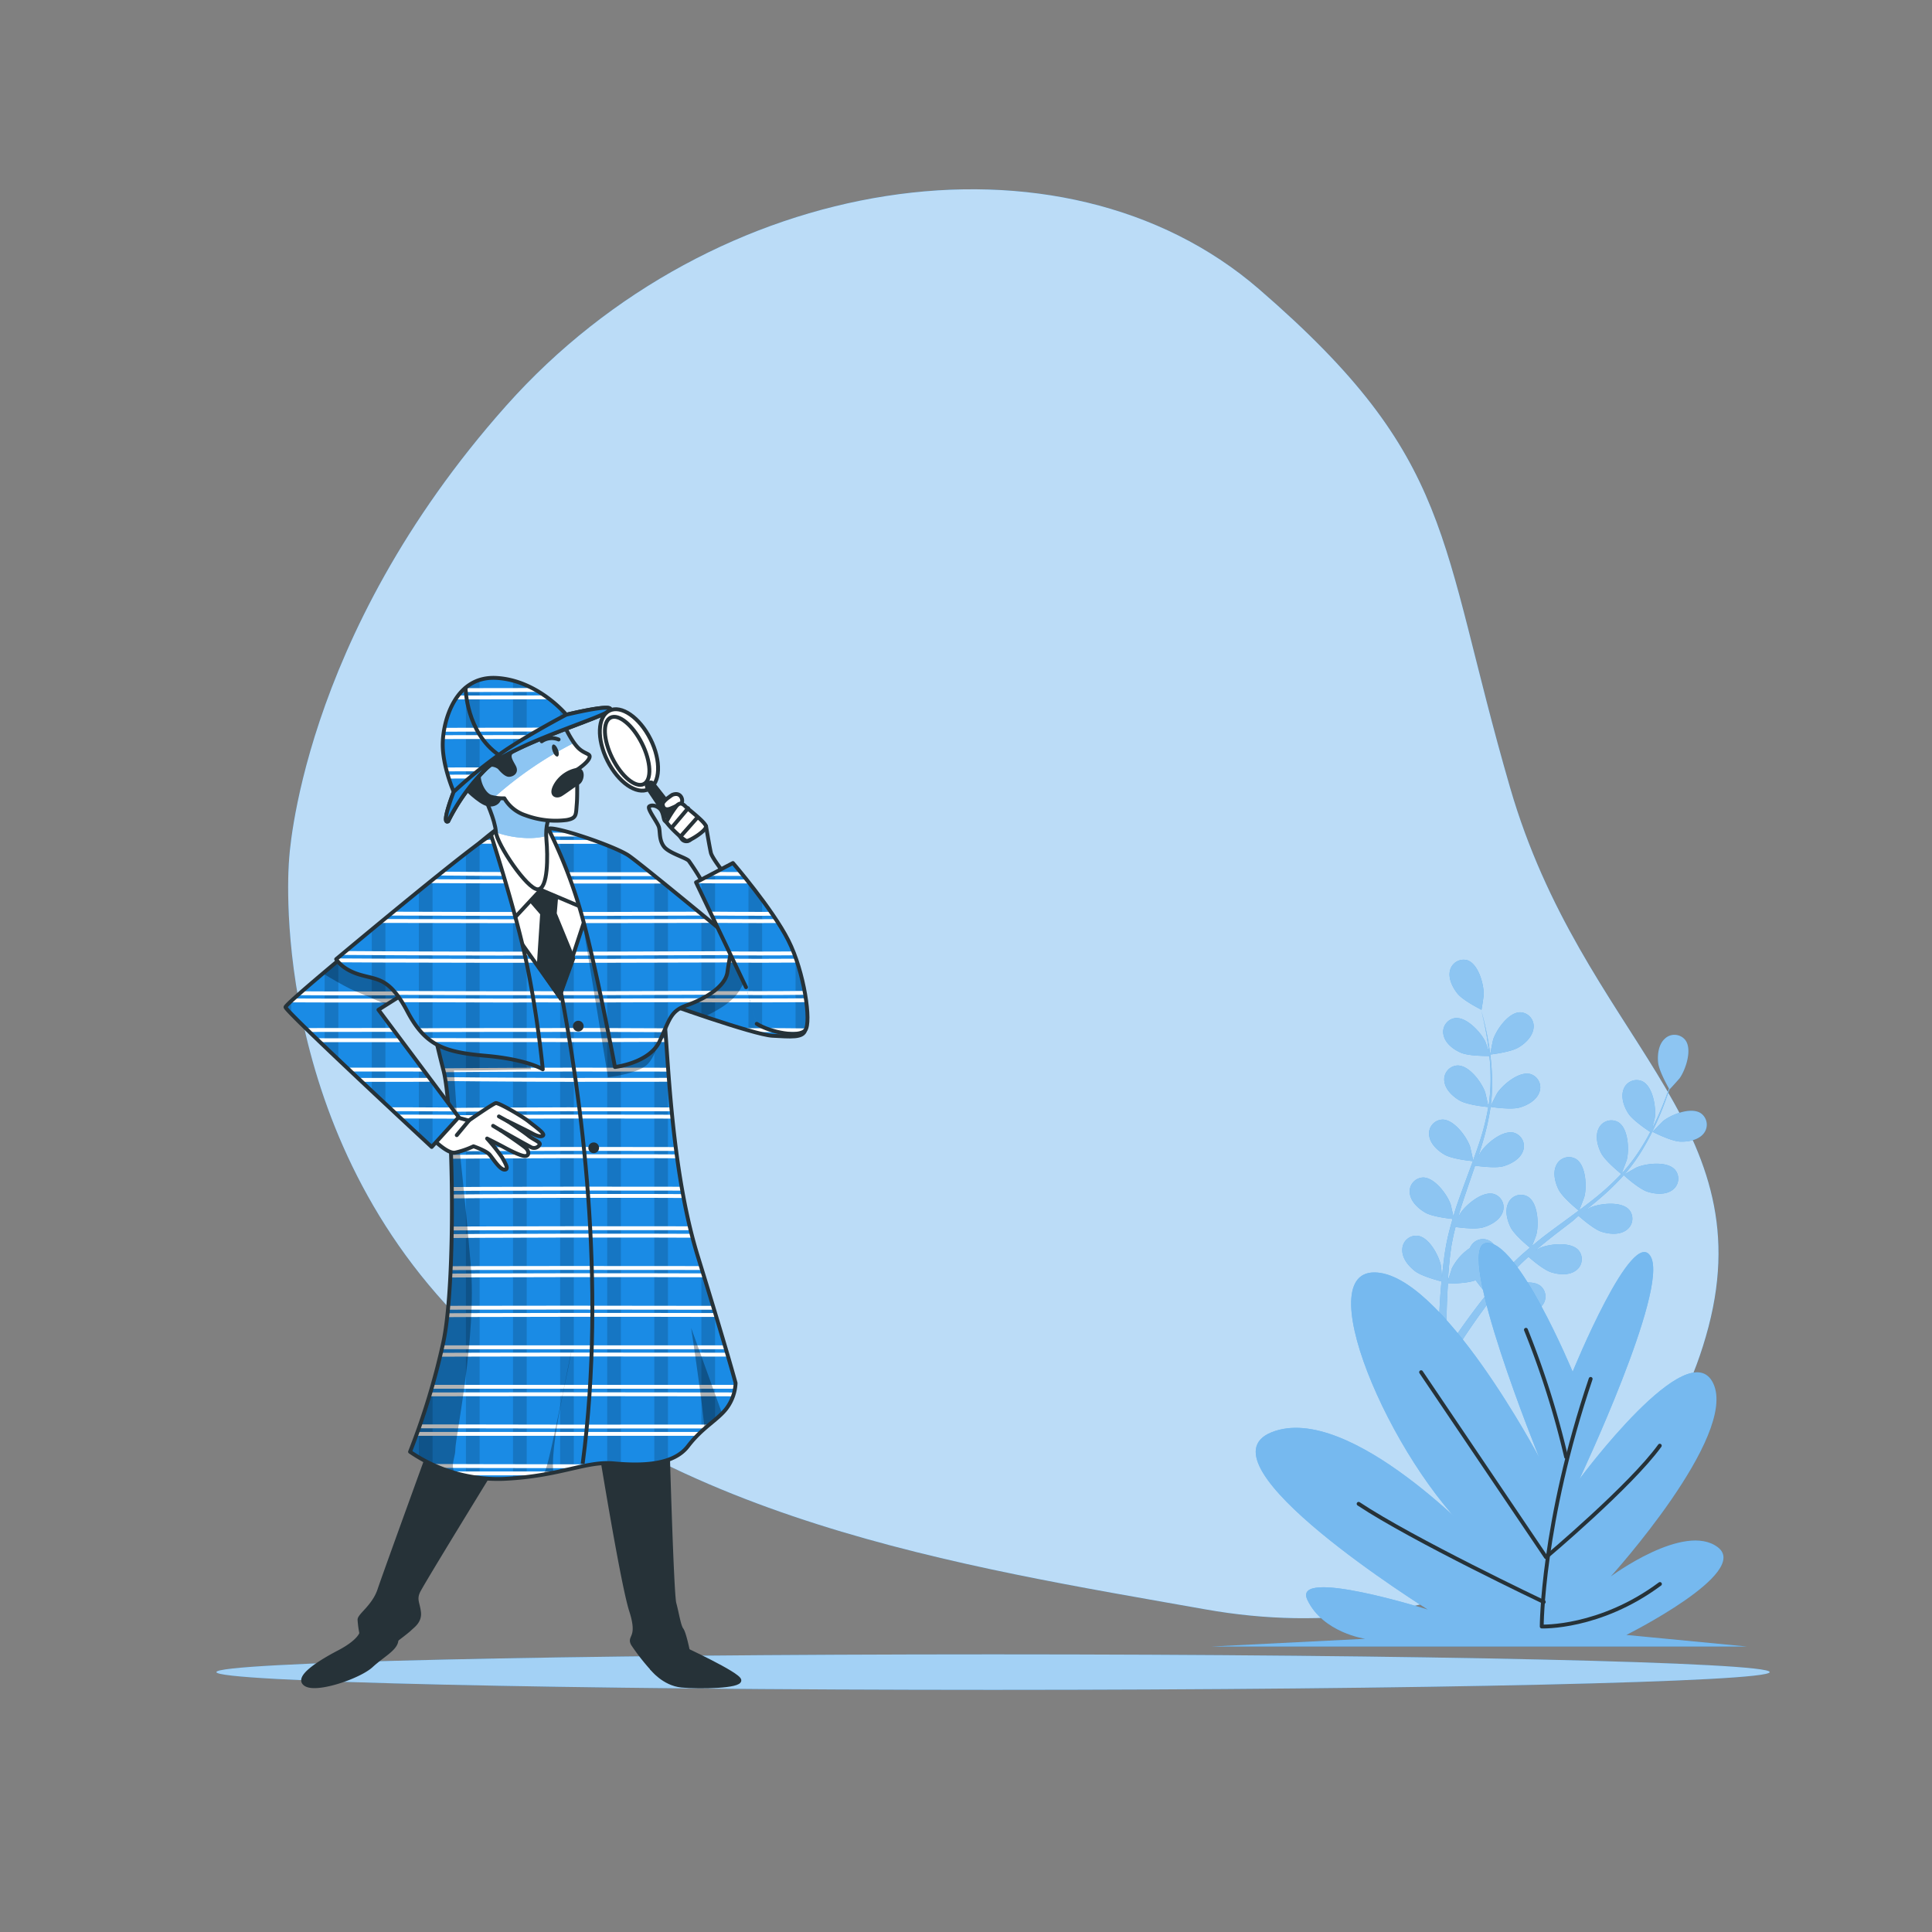 <svg xmlns="http://www.w3.org/2000/svg" xmlns:xlink="http://www.w3.org/1999/xlink" viewBox="0 0 500 500"><rect x="0" y="0" width="500" height="500" fill="#808080" stroke="none"/><defs><clipPath id="freepik--clip-path--inject-3"><rect x="148.72" y="110.24" width="272" height="207.38" style="fill:#fff;stroke:#263238;stroke-linecap:round;stroke-linejoin:round"></rect></clipPath><clipPath id="freepik--clip-path-2--inject-3"><path d="M130.4,213.23a86.66,86.66,0,0,0-9.11,7.47c-5.6,5.14-14.94,12.61-15.41,14.25s6.31,32.22,8.88,42,3.27,54.87,0,70.28a186,186,0,0,1-8.64,28.49,40.18,40.18,0,0,0,24.51,7c14.48-.71,21-4.67,28.26-4s15.41.46,19.15-4.44,7.7-6.77,10-9.81a11.83,11.83,0,0,0,2.33-6.54s-2.1-7.94-9.81-32.92-7.7-58.38-9.1-65.38-4.67-28.25-7.94-34.09S147,215.33,140.44,214.17,132.74,212.06,130.4,213.23Z" style="fill:#1A8BE5;stroke:#263238;stroke-linecap:round;stroke-linejoin:round"></path></clipPath><clipPath id="freepik--clip-path-3--inject-3"><path d="M125.61,206.85s2.49,5.23,2.73,8.44,8.09,14.86,10.82,14.86,2.62-8.8,2.26-12.72.71-6.07,1.07-6.54-5-1.9-8.32-4.4-6.07-2.86-7.38-2.38S125.61,206.85,125.61,206.85Z" style="fill:#fff;stroke:#263238;stroke-linecap:round;stroke-linejoin:round"></path></clipPath><clipPath id="freepik--clip-path-4--inject-3"><path d="M146.06,187.82s1.9,4.16,3.68,5.83,3.33,1.3,2.74,2.61-3.21,3-3.21,3,.24,5.94,0,8.79,0,3.69-2.62,4.17A22.5,22.5,0,0,1,136,211a9.81,9.81,0,0,1-5.47-4.4,11.81,11.81,0,0,1-3.33-.36c-2.26-.47-4.16-5.23-2.85-7a3.48,3.48,0,0,1,4.87-.6c.84,1,1.79,1.9,2.5,1.9s2.14-.59,1.31-2.14-1.79-2.85-.48-3.92S143.92,187.7,146.06,187.82Z" style="fill:#fff;stroke:#263238;stroke-linecap:round;stroke-linejoin:round"></path></clipPath><clipPath id="freepik--clip-path-5--inject-3"><path d="M116,212.55a51,51,0,0,1,9.52-13.31c6.54-6.66,31-13.56,32.34-15.46s-11.3,1.19-11.3,1.19-7.37-8.92-18.07-9.52-13.79,11.06-13.91,16.89,2.85,12.6,2.85,12.6S114.07,213.5,116,212.55Z" style="fill:#1A8BE5;stroke:#263238;stroke-linecap:round;stroke-linejoin:round"></path></clipPath><clipPath id="freepik--clip-path-6--inject-3"><path d="M89.07,247.32S74.13,259.7,73.89,260.63s37.83,36.2,37.83,36.2l7-7.71L97.94,261.33l15.88-10s1.4-7.7-.93-12.14a10.28,10.28,0,0,0-7-5.14Z" style="fill:#1A8BE5;stroke:#263238;stroke-linecap:round;stroke-linejoin:round"></path></clipPath><clipPath id="freepik--clip-path-7--inject-3"><path d="M193.45,246.82s-14.57-8.3-20.61-14.2-8.54-8.67-9.17-6.41,5.28,32,6.41,32.54,25,9.05,29.78,9.3,8,.63,8.55-1.5-3-8.67-7.42-13.83S193.45,246.82,193.45,246.82Z" style="fill:#1A8BE5;stroke:#263238;stroke-linecap:round;stroke-linejoin:round"></path></clipPath><clipPath id="freepik--clip-path-8--inject-3"><path d="M127.13,216.27s6.54,20.08,9.34,33.86,4,26.61,4,26.61-4-2.56-14.71-3.5-15.64-2.57-20.31-11.44-7.71-8.17-12.38-9.57-6.07-4-6.07-4S125.5,216,127.13,216.27Zm14.8-1.75a126.47,126.47,0,0,1,8.42,21.62c3.64,12.56,8.8,40,8.8,40s8.92-1,11.56-6.66,2.76-7.8,7-9.3,10.06-4.65,10.56-8.67a63.2,63.2,0,0,1,1.63-8.05s-23.49-19.47-27.14-22S142.94,213.52,141.93,214.52Z" style="fill:#1A8BE5;stroke:#263238;stroke-linecap:round;stroke-linejoin:round"></path></clipPath><clipPath id="freepik--clip-path-9--inject-3"><path d="M193.07,255.49l-12.94-27.14,9.55-5s10.18,11.81,14.33,20,6,21.24,4.4,23.25-8.93.62-12.57-1.64" style="fill:#1A8BE5;stroke:#263238;stroke-linecap:round;stroke-linejoin:round"></path></clipPath></defs><g id="freepik--background-simple--inject-3"><path d="M74.8,222.75s-6.11,68.11,45,119.48S249,405.33,312,416.51,428.15,397,442.16,343.38,409.57,268.56,390.8,203.8s-13.94-84.87-65-129S184.69,44.66,131,105,74.8,222.75,74.8,222.75Z" style="fill:#1A8BE5"></path><path d="M74.8,222.75s-6.11,68.11,45,119.48S249,405.33,312,416.51,428.15,397,442.16,343.38,409.57,268.56,390.8,203.8s-13.94-84.87-65-129S184.69,44.66,131,105,74.8,222.75,74.8,222.75Z" style="fill:#fff;opacity:0.7"></path></g><g id="freepik--Floor--inject-3"><path d="M458,432.74c0,2.53-90,4.59-201,4.59s-201-2.06-201-4.59,90-4.59,201-4.59S458,430.2,458,432.74Z" style="fill:#1A8BE5"></path><path d="M458,432.74c0,2.53-90,4.59-201,4.59s-201-2.06-201-4.59,90-4.59,201-4.59S458,430.2,458,432.74Z" style="fill:#fff;opacity:0.6"></path></g><g id="freepik--Plants--inject-3"><path d="M385.68,272.91c-.06,0,.67-3.62.74-3.85.84-2.58,4-7.09,7-7.08a3.6,3.6,0,0,1,3.46,4.09c-.22,2.14-2.14,4-3.88,5C391,272.32,385.68,272.91,385.68,272.91Z" style="fill:#1A8BE5"></path><path d="M379.78,248.52c2.87,1,4.29,6.33,4.2,9,0,.23-.55,3.89-.6,3.87l-.06,0c.24.83.47,1.73.71,2.72.43,1.82.9,3.89,1.26,6.17a62.35,62.35,0,0,1,.81,7.43,46.42,46.42,0,0,1-.28,8.35.44.44,0,0,1,0,.1c.38-.81,1.5-3,1.61-3.2,1.49-2.28,5.71-5.79,8.64-5a3.6,3.6,0,0,1,2.26,4.86c-.77,2-3.11,3.26-5.06,3.81-2.2.63-7.11-.11-7.5-.17a64.78,64.78,0,0,1-1.81,8.31c-.45,1.59-.95,3.18-1.48,4.77.35-.69.66-1.3.72-1.38,1.49-2.27,5.71-5.79,8.64-5a3.6,3.6,0,0,1,2.26,4.86c-.78,2-3.11,3.26-5.06,3.81s-6.18,0-7.29-.14l-.62,1.82c-1,2.91-2,5.81-2.93,8.68-.32,1-.6,2-.88,3,.3-.61.57-1.13.62-1.2,1.49-2.27,5.71-5.79,8.64-5a3.6,3.6,0,0,1,2.26,4.86c-.78,2-3.11,3.26-5.06,3.81s-5.77.07-7.09-.11c-.26,1-.52,2.08-.72,3.1-.13.7-.29,1.37-.38,2.08s-.2,1.39-.29,2.08c-.14,1.33-.29,2.7-.39,4-.08.91-.14,1.77-.2,2.64.31-1,1-3,1-3.13a14,14,0,0,1,4.66-5.31,4.7,4.7,0,0,1,.39-.69,3.6,3.6,0,0,1,5.3-.83c2.3,2,1.73,7.45.67,9.95-.06.15-.92,1.68-1.48,2.63.41-.51.81-1,1.24-1.53.85-1,1.72-2,2.66-3.13l1.42-1.55c.47-.53,1-1,1.54-1.54,1.22-1.18,2.51-2.31,3.84-3.43-.91-.74-4.09-3.42-5-5.25s-1.56-4.38-.61-6.3a3.59,3.59,0,0,1,5.11-1.62c2.58,1.61,2.84,7.1,2.17,9.73,0,.17-.73,2-1.13,3,.8-.67,1.6-1.33,2.43-2,2.41-1.86,4.9-3.66,7.38-5.48.76-.55,1.51-1.12,2.27-1.68-.33-.26-4.18-3.37-5.2-5.41-.91-1.81-1.56-4.38-.61-6.31a3.61,3.61,0,0,1,5.11-1.62c2.58,1.62,2.84,7.11,2.17,9.74-.05.2-1.05,2.84-1.34,3.5,1.66-1.23,3.3-2.48,4.87-3.77a64.89,64.89,0,0,0,6-5.61c-.16-.12-4.18-3.35-5.23-5.44-.91-1.82-1.57-4.38-.61-6.31a3.61,3.61,0,0,1,5.11-1.62c2.58,1.62,2.83,7.1,2.17,9.74-.05.17-.81,2.19-1.19,3.14l.15.09a47.15,47.15,0,0,0,4.94-6.64c.81-1.29,1.52-2.56,2.18-3.82-.82-.52-4.5-3-5.65-4.74s-2-4.18-1.3-6.2a3.6,3.6,0,0,1,4.9-2.17c2.74,1.33,3.6,6.75,3.23,9.44,0,.15-.4,1.61-.68,2.68.29-.57.59-1.16.86-1.71,1-2.07,1.79-4,2.48-5.78.38-1,.7-1.9,1-2.75-.53-.93-2.61-4.7-2.81-6.77s.12-4.65,1.7-6.1a3.59,3.59,0,0,1,5.35.33c1.83,2.44.09,7.64-1.48,9.86-.14.19-2.61,2.95-2.64,2.9l0-.06c-.27.83-.57,1.71-.91,2.66-.65,1.76-1.4,3.75-2.36,5.85a63.88,63.88,0,0,1-3.42,6.64,46.49,46.49,0,0,1-4.84,6.8l-.07.08c.76-.47,2.93-1.71,3.11-1.78,2.49-1.08,7.95-1.68,9.95.61a3.6,3.6,0,0,1-.79,5.3c-1.76,1.25-4.39,1-6.33.39-2.18-.69-5.87-4-6.16-4.29a63.61,63.61,0,0,1-6.1,5.94c-1.25,1.08-2.55,2.13-3.86,3.17.67-.39,1.27-.73,1.36-.76,2.5-1.08,8-1.68,10,.61a3.6,3.6,0,0,1-.8,5.3c-1.76,1.25-4.39,1-6.33.39s-5.16-3.4-6-4.14L407,316c-2.44,1.87-4.89,3.72-7.23,5.62-.83.67-1.62,1.35-2.41,2l1.18-.66c2.5-1.07,8-1.68,10,.62a3.6,3.6,0,0,1-.8,5.3c-1.75,1.24-4.39,1-6.32.38s-4.86-3.12-5.85-4c-.79.72-1.59,1.45-2.32,2.19-.49.51-1,1-1.46,1.52l-1.39,1.58c-.85,1-1.73,2.09-2.53,3.12-.57.71-1.09,1.4-1.62,2.09.81-.67,2.44-1.95,2.58-2,2.31-1.44,7.61-2.86,9.94-.9a3.61,3.61,0,0,1,0,5.37c-1.54,1.49-4.18,1.65-6.19,1.33-2.21-.34-6.21-2.95-6.71-3.27-.87,1.14-1.71,2.27-2.48,3.34-2.69,3.72-4.79,6.92-6.23,9.18l-.14.23-1.86-.9c.09-.15.19-.29.29-.45,1.5-2.25,3.69-5.43,6.49-9.13.88-1.17,1.85-2.4,2.85-3.66a36.83,36.83,0,0,1-2.89-3.58c-2.14.84-6.59.88-7.17.88-.09,1.44-.17,2.84-.22,4.16-.2,4.59-.18,8.41-.14,11.09,0,.11,0,.21,0,.31l-2.05-1c0-2.66.1-6.25.37-10.5.09-1.47.22-3,.36-4.63-.56-.14-5.2-1.33-6.94-2.73s-3.26-3.32-3.2-5.47a3.6,3.6,0,0,1,4-3.61c3,.39,5.55,5.26,6.05,7.93,0,.16.16,1.91.22,3,.06-.65.11-1.29.18-2,.14-1.33.31-2.66.49-4.08.11-.69.23-1.38.34-2.08s.29-1.42.43-2.13c.37-1.66.82-3.31,1.31-5-1.16-.12-5.29-.61-7.06-1.63s-3.72-2.79-4-4.92a3.6,3.6,0,0,1,3.37-4.17c3-.07,6.28,4.36,7.18,6.92.06.16.49,2.08.71,3.13.3-1,.6-2,.94-3,1-2.88,2.07-5.77,3.13-8.65.33-.88.65-1.77,1-2.65-.42,0-5.34-.51-7.32-1.65-1.76-1-3.72-2.79-4-4.92a3.6,3.6,0,0,1,3.37-4.17c3-.08,6.28,4.36,7.18,6.92.07.2.69,2.95.81,3.66.71-1.94,1.39-3.89,2-5.83a61.5,61.5,0,0,0,1.93-8c-.19,0-5.33-.49-7.36-1.66-1.76-1-3.72-2.79-4-4.92a3.6,3.6,0,0,1,3.37-4.17c3.05-.07,6.29,4.36,7.18,6.92.06.17.54,2.27.74,3.27h.18a46.91,46.91,0,0,0,.46-8.26c0-1.52-.15-3-.29-4.39-1,0-5.38,0-7.33-.83s-4-2.37-4.5-4.46a3.6,3.6,0,0,1,2.89-4.51c3-.41,6.72,3.64,7.9,6.09.06.13.56,1.56.91,2.61-.08-.64-.14-1.3-.23-1.9-.31-2.29-.73-4.36-1.12-6.19-.23-1-.46-2-.68-2.84-1-.49-4.77-2.49-6.08-4.1s-2.46-4-1.95-6A3.61,3.61,0,0,1,379.78,248.52Z" style="fill:#1A8BE5"></path><path d="M434.82,295.45c-2.38-.1-7.14-2.54-7.14-2.54s2.56-2.65,2.74-2.79c2.13-1.7,7.23-3.72,9.77-2a3.62,3.62,0,0,1,.63,5.33C439.45,295.07,436.85,295.53,434.82,295.45Z" style="fill:#1A8BE5"></path><g style="opacity:0.5"><path d="M385.68,272.91c-.06,0,.67-3.62.74-3.85.84-2.58,4-7.09,7-7.08a3.6,3.6,0,0,1,3.46,4.09c-.22,2.14-2.14,4-3.88,5C391,272.32,385.68,272.91,385.68,272.91Z" style="fill:#fff"></path><path d="M379.78,248.52c2.87,1,4.29,6.33,4.2,9,0,.23-.55,3.89-.6,3.87l-.06,0c.24.83.47,1.73.71,2.72.43,1.82.9,3.89,1.26,6.17a62.35,62.35,0,0,1,.81,7.43,46.42,46.42,0,0,1-.28,8.35.44.44,0,0,1,0,.1c.38-.81,1.5-3,1.61-3.2,1.49-2.28,5.71-5.79,8.64-5a3.6,3.6,0,0,1,2.26,4.86c-.77,2-3.11,3.26-5.06,3.81-2.2.63-7.11-.11-7.5-.17a64.78,64.78,0,0,1-1.81,8.31c-.45,1.59-.95,3.18-1.48,4.77.35-.69.66-1.3.72-1.38,1.49-2.27,5.71-5.79,8.64-5a3.6,3.6,0,0,1,2.26,4.86c-.78,2-3.11,3.26-5.06,3.81s-6.18,0-7.29-.14l-.62,1.82c-1,2.91-2,5.81-2.93,8.68-.32,1-.6,2-.88,3,.3-.61.57-1.13.62-1.2,1.49-2.27,5.71-5.79,8.64-5a3.6,3.6,0,0,1,2.26,4.86c-.78,2-3.11,3.26-5.06,3.81s-5.77.07-7.09-.11c-.26,1-.52,2.08-.72,3.1-.13.7-.29,1.37-.38,2.08s-.2,1.39-.29,2.08c-.14,1.33-.29,2.7-.39,4-.08.91-.14,1.77-.2,2.64.31-1,1-3,1-3.13a14,14,0,0,1,4.66-5.31,4.7,4.7,0,0,1,.39-.69,3.6,3.6,0,0,1,5.3-.83c2.3,2,1.73,7.45.67,9.95-.06.15-.92,1.68-1.48,2.63.41-.51.81-1,1.24-1.53.85-1,1.72-2,2.66-3.13l1.42-1.55c.47-.53,1-1,1.54-1.54,1.22-1.18,2.51-2.31,3.84-3.43-.91-.74-4.09-3.42-5-5.25s-1.56-4.38-.61-6.3a3.59,3.59,0,0,1,5.11-1.62c2.58,1.61,2.84,7.1,2.17,9.73,0,.17-.73,2-1.13,3,.8-.67,1.6-1.33,2.43-2,2.41-1.86,4.9-3.66,7.38-5.48.76-.55,1.51-1.12,2.27-1.68-.33-.26-4.18-3.37-5.2-5.41-.91-1.81-1.56-4.38-.61-6.31a3.61,3.61,0,0,1,5.11-1.62c2.58,1.62,2.84,7.11,2.17,9.74-.05.2-1.05,2.84-1.34,3.5,1.66-1.23,3.3-2.48,4.87-3.77a64.89,64.89,0,0,0,6-5.61c-.16-.12-4.18-3.35-5.23-5.44-.91-1.82-1.57-4.38-.61-6.31a3.61,3.61,0,0,1,5.11-1.62c2.58,1.62,2.83,7.1,2.17,9.74-.05.17-.81,2.19-1.19,3.14l.15.09a47.15,47.15,0,0,0,4.94-6.64c.81-1.29,1.52-2.56,2.18-3.82-.82-.52-4.5-3-5.65-4.74s-2-4.18-1.3-6.2a3.6,3.6,0,0,1,4.9-2.17c2.74,1.33,3.6,6.75,3.23,9.44,0,.15-.4,1.61-.68,2.68.29-.57.59-1.16.86-1.71,1-2.07,1.79-4,2.48-5.78.38-1,.7-1.9,1-2.75-.53-.93-2.61-4.7-2.81-6.77s.12-4.65,1.7-6.1a3.59,3.59,0,0,1,5.35.33c1.83,2.44.09,7.64-1.48,9.86-.14.19-2.61,2.95-2.64,2.9l0-.06c-.27.83-.57,1.71-.91,2.66-.65,1.76-1.4,3.75-2.36,5.85a63.88,63.88,0,0,1-3.42,6.64,46.49,46.49,0,0,1-4.84,6.8l-.07.08c.76-.47,2.93-1.71,3.11-1.78,2.49-1.08,7.95-1.68,9.95.61a3.6,3.6,0,0,1-.79,5.3c-1.76,1.25-4.39,1-6.33.39-2.18-.69-5.87-4-6.16-4.29a63.61,63.61,0,0,1-6.1,5.94c-1.25,1.08-2.55,2.13-3.86,3.17.67-.39,1.27-.73,1.36-.76,2.5-1.08,8-1.68,10,.61a3.6,3.6,0,0,1-.8,5.3c-1.76,1.25-4.39,1-6.33.39s-5.16-3.4-6-4.14L407,316c-2.44,1.87-4.89,3.72-7.23,5.62-.83.67-1.62,1.35-2.41,2l1.18-.66c2.5-1.07,8-1.68,10,.62a3.6,3.6,0,0,1-.8,5.3c-1.75,1.24-4.39,1-6.32.38s-4.86-3.12-5.85-4c-.79.72-1.59,1.45-2.32,2.19-.49.51-1,1-1.46,1.52l-1.39,1.58c-.85,1-1.73,2.09-2.53,3.12-.57.71-1.09,1.4-1.62,2.09.81-.67,2.44-1.95,2.58-2,2.31-1.44,7.61-2.86,9.94-.9a3.61,3.61,0,0,1,0,5.37c-1.54,1.49-4.18,1.65-6.19,1.33-2.21-.34-6.21-2.95-6.71-3.27-.87,1.14-1.71,2.27-2.48,3.34-2.69,3.72-4.79,6.92-6.23,9.18l-.14.23-1.86-.9c.09-.15.19-.29.29-.45,1.5-2.25,3.69-5.43,6.49-9.13.88-1.17,1.85-2.4,2.85-3.66a36.83,36.83,0,0,1-2.89-3.58c-2.14.84-6.59.88-7.17.88-.09,1.44-.17,2.84-.22,4.16-.2,4.59-.18,8.41-.14,11.09,0,.11,0,.21,0,.31l-2.05-1c0-2.66.1-6.25.37-10.5.09-1.47.22-3,.36-4.63-.56-.14-5.2-1.33-6.94-2.73s-3.26-3.32-3.2-5.47a3.6,3.6,0,0,1,4-3.61c3,.39,5.55,5.26,6.05,7.93,0,.16.16,1.91.22,3,.06-.65.11-1.29.18-2,.14-1.33.31-2.66.49-4.08.11-.69.23-1.38.34-2.08s.29-1.42.43-2.13c.37-1.66.82-3.31,1.31-5-1.16-.12-5.29-.61-7.06-1.63s-3.72-2.79-4-4.92a3.6,3.6,0,0,1,3.37-4.17c3-.07,6.28,4.36,7.18,6.92.06.16.49,2.08.71,3.13.3-1,.6-2,.94-3,1-2.88,2.07-5.77,3.13-8.65.33-.88.65-1.77,1-2.65-.42,0-5.34-.51-7.32-1.65-1.76-1-3.72-2.79-4-4.92a3.6,3.6,0,0,1,3.37-4.17c3-.08,6.28,4.36,7.18,6.92.07.2.69,2.95.81,3.66.71-1.94,1.39-3.89,2-5.83a61.5,61.5,0,0,0,1.93-8c-.19,0-5.33-.49-7.36-1.66-1.76-1-3.72-2.79-4-4.92a3.6,3.6,0,0,1,3.37-4.17c3.05-.07,6.29,4.36,7.18,6.92.06.17.54,2.27.74,3.27h.18a46.91,46.91,0,0,0,.46-8.26c0-1.52-.15-3-.29-4.39-1,0-5.38,0-7.33-.83s-4-2.37-4.5-4.46a3.6,3.6,0,0,1,2.89-4.51c3-.41,6.72,3.64,7.9,6.09.06.13.56,1.56.91,2.61-.08-.64-.14-1.3-.23-1.9-.31-2.29-.73-4.36-1.12-6.19-.23-1-.46-2-.68-2.84-1-.49-4.77-2.49-6.08-4.1s-2.46-4-1.95-6A3.61,3.61,0,0,1,379.78,248.52Z" style="fill:#fff"></path><path d="M434.82,295.45c-2.38-.1-7.14-2.54-7.14-2.54s2.56-2.65,2.74-2.79c2.13-1.7,7.23-3.72,9.77-2a3.62,3.62,0,0,1,.63,5.33C439.45,295.07,436.85,295.53,434.82,295.45Z" style="fill:#fff"></path></g><path d="M407,355s-14.44-34.8-22.52-33.29,13.86,55.48,13.86,55.48S373,329.3,355.66,329.3s6.35,53,28.28,70.61c0,0-34.64-37.32-54.84-29.25s40.41,45.89,40.41,45.89-35.22-11.09-31.17-2.52,15,10.09,15,10.09l-39.84,2H452.07l-31.18-3s32.33-16.14,23.67-22.7S416.85,408,416.85,408s32.91-36.32,26.56-49.93-34.64,24.71-34.64,24.71,23.09-48.92,18.47-57.5S407,355,407,355Z" style="fill:#1A8BE5"></path><path d="M407,355s-14.44-34.8-22.52-33.29,13.86,55.48,13.86,55.48S373,329.3,355.66,329.3s6.35,53,28.28,70.61c0,0-34.64-37.32-54.84-29.25s40.41,45.89,40.41,45.89-35.22-11.09-31.17-2.52,15,10.09,15,10.09l-39.84,2H452.07l-31.18-3s32.33-16.14,23.67-22.7S416.85,408,416.85,408s32.91-36.32,26.56-49.93-34.64,24.71-34.64,24.71,23.09-48.92,18.47-57.5S407,355,407,355Z" style="fill:#fff;opacity:0.4"></path><path d="M411.66,356.86C399,394.38,399,420.94,399,420.94s15,.58,30.59-11" style="fill:none;stroke:#263238;stroke-linecap:round;stroke-linejoin:round"></path><path d="M405.31,377.06a225.24,225.24,0,0,0-10.4-32.91" style="fill:none;stroke:#263238;stroke-linecap:round;stroke-linejoin:round"></path><path d="M367.78,355.12,400.11,403s21.94-18.47,29.44-28.86" style="fill:none;stroke:#263238;stroke-linecap:round;stroke-linejoin:round"></path><path d="M399.53,414.59s-34.06-16.17-47.92-25.4" style="fill:none;stroke:#263238;stroke-linecap:round;stroke-linejoin:round"></path></g><g id="freepik--Character--inject-3"><path d="M93.51,422.68s-.47,2.11-5.84,4.91-11.44,6.77-8.41,8.4,13.78-2.1,16.82-4.9,6.53-4.44,6.53-6.77-2.8-3.74-5.13-3.74A4,4,0,0,0,93.51,422.68Z" style="fill:#263238;stroke:#263238;stroke-linecap:round;stroke-linejoin:round"></path><path d="M98.18,411.48c-1.4,4.2-5.14,6.53-5.14,7.7a25.11,25.11,0,0,0,.47,3.5,19.75,19.75,0,0,0,5.37,2.11c2.57.46,3.73-.47,3.73-.47s2.81-2.1,3.51-2.8,2.57-1.87,2.33-4.21-1.17-3.27-.23-5.37S129,377.62,129,377.62l-16.34-6.31S99.58,407.27,98.18,411.48Z" style="fill:#263238;stroke:#263238;stroke-linecap:round;stroke-linejoin:round"></path><path d="M176.4,426.42s14.71,6.77,14.95,8.41-10.28,1.86-14.95,1.4-7.7-4.44-7.7-4.44S170.33,425.72,176.4,426.42Z" style="fill:#263238;stroke:#263238;stroke-linecap:round;stroke-linejoin:round"></path><path d="M154.92,371.78s6.07,37.83,8.41,45.07-.71,6.53.46,8.64a55,55,0,0,0,4.91,6.3s4.2-3.74,6.07-4,3.27-.47,3.27-.47-.94-4.67-1.64-5.6-1.17-4.2-1.87-6.77-1.86-45.07-1.86-45.07S159.82,372.25,154.92,371.78Z" style="fill:#263238;stroke:#263238;stroke-linecap:round;stroke-linejoin:round"></path><path d="M130.4,213.23a86.66,86.66,0,0,0-9.11,7.47c-5.6,5.14-14.94,12.61-15.41,14.25s6.31,32.22,8.88,42,3.27,54.87,0,70.28a186,186,0,0,1-8.64,28.49,40.18,40.18,0,0,0,24.51,7c14.48-.71,21-4.67,28.26-4s15.41.46,19.15-4.44,7.7-6.77,10-9.81a11.83,11.83,0,0,0,2.33-6.54s-2.1-7.94-9.81-32.92-7.7-58.38-9.1-65.38-4.67-28.25-7.94-34.09S147,215.33,140.44,214.17,132.74,212.06,130.4,213.23Z" style="fill:#1A8BE5"></path><g style="clip-path:url(#freepik--clip-path-2--inject-3)"><rect x="99.11" y="211.83" width="0.64" height="176.06" style="opacity:0.15"></rect><rect x="108.4" y="211.83" width="3.54" height="176.06" style="opacity:0.15"></rect><rect x="120.58" y="211.83" width="3.54" height="176.06" style="opacity:0.15"></rect><rect x="132.77" y="211.83" width="3.54" height="176.06" style="opacity:0.15"></rect><rect x="144.96" y="211.83" width="3.54" height="176.06" style="opacity:0.15"></rect><rect x="157.14" y="211.83" width="3.54" height="176.06" style="opacity:0.15"></rect><rect x="169.33" y="211.83" width="3.54" height="176.06" style="opacity:0.15"></rect><rect x="181.52" y="211.83" width="3.54" height="176.06" style="opacity:0.15"></rect><rect x="193.7" y="211.83" width="0.68" height="176.06" style="opacity:0.15"></rect><path d="M101.23,215.81c30.57.22,60.46.22,91.07.12" style="fill:none;stroke:#fff;stroke-miterlimit:10"></path><path d="M101.23,217.77c30.57.13,60.46.13,91.07.07" style="fill:none;stroke:#fff;stroke-miterlimit:10"></path><path d="M101.23,226c30.57.28,60.46.28,91.07.15" style="fill:none;stroke:#fff;stroke-miterlimit:10"></path><path d="M101.23,228c30.57.19,60.46.19,91.07.11" style="fill:none;stroke:#fff;stroke-miterlimit:10"></path><path d="M101.23,236.25c30.57.33,60.46.33,91.07.19" style="fill:none;stroke:#fff;stroke-miterlimit:10"></path><path d="M101.23,238.21c30.57.24,60.46.24,91.07.14" style="fill:none;stroke:#fff;stroke-miterlimit:10"></path><path d="M101.23,246.47c30.57.39,60.46.39,91.07.22" style="fill:none;stroke:#fff;stroke-miterlimit:10"></path><path d="M101.23,248.44c30.57.28,60.46.28,91.07.16" style="fill:none;stroke:#fff;stroke-miterlimit:10"></path><path d="M101.23,256.69c30.57.44,60.46.44,91.07.25" style="fill:none;stroke:#fff;stroke-miterlimit:10"></path><path d="M101.23,258.66c30.57.34,60.46.34,91.07.19" style="fill:none;stroke:#fff;stroke-miterlimit:10"></path><path d="M101.23,266.91c29.64-.44,60.46-.44,90.43-.25" style="fill:none;stroke:#fff;stroke-miterlimit:10"></path><path d="M101.23,268.88c30.57.39,60.46.39,91.07.22" style="fill:none;stroke:#fff;stroke-miterlimit:10"></path><path d="M101.23,277.13c30.57-.39,60.46-.39,91.07-.21" style="fill:none;stroke:#fff;stroke-miterlimit:10"></path><path d="M101.23,279.1c30.57.45,60.46.45,91.07.25" style="fill:none;stroke:#fff;stroke-miterlimit:10"></path><path d="M101.23,287.35c30.57-.33,60.46-.33,91.07-.18" style="fill:none;stroke:#fff;stroke-miterlimit:10"></path><path d="M101.23,289.32c30.57-.43,60.46-.43,91.07-.24" style="fill:none;stroke:#fff;stroke-miterlimit:10"></path><path d="M101.23,297.58c30.57-.29,60.46-.29,91.07-.16" style="fill:none;stroke:#fff;stroke-miterlimit:10"></path><path d="M101.23,299.54c30.57-.38,60.46-.38,91.07-.21" style="fill:none;stroke:#fff;stroke-miterlimit:10"></path><path d="M101.23,307.8c30.57-.23,60.46-.23,91.07-.13" style="fill:none;stroke:#fff;stroke-miterlimit:10"></path><path d="M101.23,309.76c30.57-.32,60.46-.32,91.07-.18" style="fill:none;stroke:#fff;stroke-miterlimit:10"></path><path d="M101.23,318c30.57-.18,60.46-.18,91.07-.1" style="fill:none;stroke:#fff;stroke-miterlimit:10"></path><path d="M101.23,320c30.57-.27,60.46-.27,91.07-.15" style="fill:none;stroke:#fff;stroke-miterlimit:10"></path><path d="M101.23,328.24c30.57-.12,60.46-.12,91.07-.07" style="fill:none;stroke:#fff;stroke-miterlimit:10"></path><path d="M101.23,330.2c30.57-.22,60.46-.22,91.07-.12" style="fill:none;stroke:#fff;stroke-miterlimit:10"></path><path d="M101.23,338.46c30.57-.07,60.46-.07,91.07,0" style="fill:none;stroke:#fff;stroke-miterlimit:10"></path><path d="M101.23,340.43c30.57-.17,60.46-.17,91.07-.1" style="fill:none;stroke:#fff;stroke-miterlimit:10"></path><path d="M101.23,348.68c30.57,0,60.46,0,91.07,0" style="fill:none;stroke:#fff;stroke-miterlimit:10"></path><path d="M101.23,350.65c30.57-.12,60.46-.12,91.07-.07" style="fill:none;stroke:#fff;stroke-miterlimit:10"></path><path d="M101.23,358.9c30.57,0,60.46,0,91.07,0" style="fill:none;stroke:#fff;stroke-miterlimit:10"></path><path d="M101.23,360.87c30.57-.06,60.46-.06,91.07,0" style="fill:none;stroke:#fff;stroke-miterlimit:10"></path><path d="M101.23,369.12c30.57.09,60.46.09,91.07.05" style="fill:none;stroke:#fff;stroke-miterlimit:10"></path><path d="M101.23,371.09H192.3" style="fill:none;stroke:#fff;stroke-miterlimit:10"></path><path d="M101.23,379.34c30.57.15,60.46.15,91.07.08" style="fill:none;stroke:#fff;stroke-miterlimit:10"></path><path d="M101.23,381.31c30.57,0,60.46,0,91.07,0" style="fill:none;stroke:#fff;stroke-miterlimit:10"></path><path d="M136.78,273l.63,3.73s-12.77.32-15.57.32h-4.36l1.25,18.68s1.55,13.38,3.11,31.75-4,44.52-4,47.64-3.11,6.54,4.36,8.09,17.44,1.25,19-2.8,7.79-37.05,6.54-29.89-7.47,32.07-3.11,33.31,15.88-3.42,23.35-3.11,14-2.18,14.63-5.29-3.74-31.76-3.74-31.76l9.34,25.84s1.25,1.56-5,9-34.24,10-49.19,10-33.31-10.89-33.31-10.89,16.19-26.78,13.07-49.19-2.8-62-2.8-62,8.41,2.49,14.32,2.49S136.78,273,136.78,273Z" style="opacity:0.3"></path><path d="M150.35,236.14l7,42.64s7.26-.78,10-3.14,3.92-9.42,3.92-9.42L163,233.06Z" style="opacity:0.3"></path></g><path d="M130.4,213.23a86.66,86.66,0,0,0-9.11,7.47c-5.6,5.14-14.94,12.61-15.41,14.25s6.31,32.22,8.88,42,3.27,54.87,0,70.28a186,186,0,0,1-8.64,28.49,40.18,40.18,0,0,0,24.51,7c14.48-.71,21-4.67,28.26-4s15.41.46,19.15-4.44,7.7-6.77,10-9.81a11.83,11.83,0,0,0,2.33-6.54s-2.1-7.94-9.81-32.92-7.7-58.38-9.1-65.38-4.67-28.25-7.94-34.09S147,215.33,140.44,214.17,132.74,212.06,130.4,213.23Z" style="fill:none;stroke:#263238;stroke-linecap:round;stroke-linejoin:round"></path><path d="M131.55,239.3l13.23,18.63,7.76-23.57s-.54-10.16-4.48-13.72-8.34-8.82-14.92-4.18-5.37,10.74-5.07,14S131.55,239.3,131.55,239.3Z" style="fill:#fff;stroke:#263238;stroke-miterlimit:10"></path><polygon points="136.42 231.97 140.3 236.45 139.41 250.18 144.78 257.93 148.36 248.09 143.58 236.45 144.18 229.29 139.41 225.11 136.42 231.97" style="fill:#263238;stroke:#263238;stroke-miterlimit:10"></polygon><path d="M139.93,230.28l-8.38,9s-4.35-13.53-5-18.2.8-5.64,3.22-7.09,6.22-.83,9.18-.16,4.52,1.93,5.16,3.22,7.57,18.21,7.57,18.21Z" style="fill:#fff;stroke:#263238;stroke-miterlimit:10"></path><path d="M144.84,255c5.51,28.17,12.19,76.38,5.95,123.86" style="fill:none;stroke:#263238;stroke-miterlimit:10"></path><circle cx="149.66" cy="265.56" r="1.39" style="fill:#263238"></circle><circle cx="153.65" cy="297.05" r="1.39" style="fill:#263238"></circle><path d="M125.61,206.85s2.49,5.23,2.73,8.44,8.09,14.86,10.82,14.86,2.62-8.8,2.26-12.72.71-6.07,1.07-6.54-5-1.9-8.32-4.4-6.07-2.86-7.38-2.38S125.61,206.85,125.61,206.85Z" style="fill:#fff"></path><g style="clip-path:url(#freepik--clip-path-3--inject-3)"><path d="M134.17,206.49c-3.33-2.5-6.07-2.86-7.38-2.38s-1.18,2.74-1.18,2.74,2.49,5.23,2.73,8.44a.52.52,0,0,0,0,.11,25.51,25.51,0,0,0,6.94,1.43,19.07,19.07,0,0,0,6.07-.45c-.1-3.25.8-5.06,1.12-5.49S137.5,209,134.17,206.49Z" style="fill:#1A8BE5"></path><path d="M134.17,206.49c-3.33-2.5-6.07-2.86-7.38-2.38s-1.18,2.74-1.18,2.74,2.49,5.23,2.73,8.44a.52.52,0,0,0,0,.11,25.51,25.51,0,0,0,6.94,1.43,19.07,19.07,0,0,0,6.07-.45c-.1-3.25.8-5.06,1.12-5.49S137.5,209,134.17,206.49Z" style="fill:#fff;opacity:0.5"></path></g><path d="M125.61,206.85s2.49,5.23,2.73,8.44,8.09,14.86,10.82,14.86,2.62-8.8,2.26-12.72.71-6.07,1.07-6.54-5-1.9-8.32-4.4-6.07-2.86-7.38-2.38S125.61,206.85,125.61,206.85Z" style="fill:none;stroke:#263238;stroke-linecap:round;stroke-linejoin:round"></path><path d="M120.14,203.63s3.92,4.05,6.06,4.52,3.69-1.19,2.85-2.85-.35-4.16,2.14-3.81,4.52-1.78,3.69-4.63-2.14-5.59-5.23-5S117.16,198.28,120.14,203.63Z" style="fill:#263238;stroke:#263238;stroke-linecap:round;stroke-linejoin:round"></path><path d="M146.06,187.82s1.9,4.16,3.68,5.83,3.33,1.3,2.74,2.61-3.21,3-3.21,3,.24,5.94,0,8.79,0,3.69-2.62,4.17A22.5,22.5,0,0,1,136,211a9.81,9.81,0,0,1-5.47-4.4,11.81,11.81,0,0,1-3.33-.36c-2.26-.47-4.16-5.23-2.85-7a3.48,3.48,0,0,1,4.87-.6c.84,1,1.79,1.9,2.5,1.9s2.14-.59,1.31-2.14-1.79-2.85-.48-3.92S143.92,187.7,146.06,187.82Z" style="fill:#fff"></path><g style="clip-path:url(#freepik--clip-path-4--inject-3)"><path d="M146.06,187.82c-2.14-.12-12.25,5.59-13.56,6.66s-.35,2.38.48,3.92-.6,2.14-1.31,2.14-1.66-.95-2.5-1.9a3.48,3.48,0,0,0-4.87.6c-1.31,1.78.59,6.54,2.85,7,.26.06.51.1.74.14a97.31,97.31,0,0,1,20.68-14.13A32.6,32.6,0,0,1,146.06,187.82Z" style="fill:#1A8BE5"></path><path d="M146.06,187.82c-2.14-.12-12.25,5.59-13.56,6.66s-.35,2.38.48,3.92-.6,2.14-1.31,2.14-1.66-.95-2.5-1.9a3.48,3.48,0,0,0-4.87.6c-1.31,1.78.59,6.54,2.85,7,.26.06.51.1.74.14a97.31,97.31,0,0,1,20.68-14.13A32.6,32.6,0,0,1,146.06,187.82Z" style="fill:#fff;opacity:0.5"></path></g><path d="M146.06,187.82s1.9,4.16,3.68,5.83,3.33,1.3,2.74,2.61-3.21,3-3.21,3,.24,5.94,0,8.79,0,3.69-2.62,4.17A22.5,22.5,0,0,1,136,211a9.81,9.81,0,0,1-5.47-4.4,11.81,11.81,0,0,1-3.33-.36c-2.26-.47-4.16-5.23-2.85-7a3.48,3.48,0,0,1,4.87-.6c.84,1,1.79,1.9,2.5,1.9s2.14-.59,1.31-2.14-1.79-2.85-.48-3.92S143.92,187.7,146.06,187.82Z" style="fill:none;stroke:#263238;stroke-linecap:round;stroke-linejoin:round"></path><path d="M149.27,199.24A8.22,8.22,0,0,0,144,202.8c-1.88,3,0,3.51,1.17,2.8s3.27-2.33,4.44-3S151.07,199,149.27,199.24Z" style="fill:#263238;stroke:#263238;stroke-linecap:round;stroke-linejoin:round"></path><ellipse cx="143.73" cy="194.22" rx="0.71" ry="1.65" transform="translate(-59.72 63.89) rotate(-20.85)" style="fill:#263238"></ellipse><path d="M140.19,191.85a4.64,4.64,0,0,1,4.37-.47" style="fill:none;stroke:#263238;stroke-linecap:round;stroke-linejoin:round"></path><path d="M116,212.55a51,51,0,0,1,9.52-13.31c6.54-6.66,31-13.56,32.34-15.46s-11.3,1.19-11.3,1.19-7.37-8.92-18.07-9.52-13.79,11.06-13.91,16.89,2.85,12.6,2.85,12.6S114.07,213.5,116,212.55Z" style="fill:#1A8BE5"></path><g style="clip-path:url(#freepik--clip-path-5--inject-3)"><rect x="108.4" y="171.2" width="3.54" height="49.5" style="opacity:0.15"></rect><rect x="120.58" y="171.2" width="3.54" height="49.5" style="opacity:0.15"></rect><rect x="132.77" y="171.2" width="3.54" height="49.5" style="opacity:0.15"></rect><rect x="144.96" y="171.2" width="3.54" height="49.5" style="opacity:0.15"></rect><rect x="157.14" y="171.2" width="3.54" height="49.5" style="opacity:0.15"></rect><path d="M109.21,178.61q27.42,0,54.84-.16" style="fill:none;stroke:#fff;stroke-miterlimit:10"></path><path d="M109.21,180.51q27.42,0,54.84-.1" style="fill:none;stroke:#fff;stroke-miterlimit:10"></path><path d="M109.21,188.87q27.42,0,54.84-.2" style="fill:none;stroke:#fff;stroke-miterlimit:10"></path><path d="M109.21,190.77q27.42,0,54.84-.14" style="fill:none;stroke:#fff;stroke-miterlimit:10"></path><path d="M109.21,199.13q27.42,0,54.84-.24" style="fill:none;stroke:#fff;stroke-miterlimit:10"></path><path d="M109.21,201q27.42,0,54.84-.17" style="fill:none;stroke:#fff;stroke-miterlimit:10"></path><path d="M109.21,209.39q27.42,0,54.84-.28" style="fill:none;stroke:#fff;stroke-miterlimit:10"></path><path d="M109.21,211.28q27.42,0,54.84-.21" style="fill:none;stroke:#fff;stroke-miterlimit:10"></path><path d="M109.21,219.65q27.42,0,54.84-.32" style="fill:none;stroke:#fff;stroke-miterlimit:10"></path></g><path d="M116,212.55a51,51,0,0,1,9.52-13.31c6.54-6.66,31-13.56,32.34-15.46s-11.3,1.19-11.3,1.19-7.37-8.92-18.07-9.52-13.79,11.06-13.91,16.89,2.85,12.6,2.85,12.6S114.07,213.5,116,212.55Z" style="fill:none;stroke:#263238;stroke-linecap:round;stroke-linejoin:round"></path><path d="M117.4,204.94s-3.33,8.56-1.43,7.61a51,51,0,0,1,9.52-13.31c6.54-6.66,31-13.56,32.34-15.46s-11.3,1.19-11.3,1.19-8.44,4.4-15.45,9A117.33,117.33,0,0,0,117.4,204.94Z" style="fill:#1A8BE5;stroke:#263238;stroke-linecap:round;stroke-linejoin:round"></path><path d="M120.49,178.07s.12,11.53,8.68,17.36" style="fill:none;stroke:#263238;stroke-linecap:round;stroke-linejoin:round"></path><path d="M117.68,289l3.64,1s6.29-4.39,7-4.52,6.66,3.27,8.55,4.78,4.27,3.14,3.64,3.64-2-.13-2.89-.63-6.28-3.14-6.28-3.14,4,2.64,5.4,3.77,3.39,1.76,2.89,2.39a1.67,1.67,0,0,1-2.39.5c-1.25-.63-7.66-4.27-7.66-4.27s5.4,3.64,6.41,4.52,1,2.14-.13,2.14-4.27-1.64-5.4-2.26-4.4-2.27-4.4-2.27a46.61,46.61,0,0,1,3.89,4.9c.76,1.39,1.89,3.15.63,3.15s-3-2.89-3.89-3.9-4.15-2.14-4.15-2.14a23,23,0,0,1-4.77,1.64c-2.14.37-6.41-4.15-6.41-4.15Z" style="fill:#fff;stroke:#263238;stroke-linecap:round;stroke-linejoin:round"></path><line x1="121.32" y1="290.04" x2="118.21" y2="293.78" style="fill:none;stroke:#263238;stroke-linecap:round;stroke-linejoin:round"></line><line x1="129.62" y1="292.56" x2="127.61" y2="291.36" style="fill:none;stroke:#263238;stroke-linecap:round;stroke-linejoin:round"></line><line x1="131.38" y1="290.17" x2="129.12" y2="288.93" style="fill:none;stroke:#263238;stroke-linecap:round;stroke-linejoin:round"></line><path d="M89.07,247.32S74.13,259.7,73.89,260.63s37.83,36.2,37.83,36.2l7-7.71L97.94,261.33l15.88-10s1.4-7.7-.93-12.14a10.28,10.28,0,0,0-7-5.14Z" style="fill:#1A8BE5"></path><g style="clip-path:url(#freepik--clip-path-6--inject-3)"><rect x="61.75" y="229.11" width="1.44" height="75.19" style="opacity:0.15"></rect><rect x="71.84" y="229.11" width="3.54" height="75.19" style="opacity:0.15"></rect><rect x="84.02" y="229.11" width="3.54" height="75.19" style="opacity:0.15"></rect><rect x="96.21" y="229.11" width="3.54" height="75.19" style="opacity:0.15"></rect><rect x="108.4" y="229.11" width="3.54" height="75.19" style="opacity:0.15"></rect><rect x="120.58" y="229.11" width="3.54" height="75.19" style="opacity:0.15"></rect><rect x="132.77" y="229.11" width="3.54" height="75.19" style="opacity:0.15"></rect><rect x="144.96" y="229.11" width="3.54" height="75.19" style="opacity:0.15"></rect><path d="M64.07,236.46c27.57.12,55.59.12,83.15-.21" style="fill:none;stroke:#fff;stroke-miterlimit:10"></path><path d="M64.07,238.36c27.57.09,55.59.09,83.15-.15" style="fill:none;stroke:#fff;stroke-miterlimit:10"></path><path d="M64.07,246.71c27.57.15,55.59.15,83.15-.24" style="fill:none;stroke:#fff;stroke-miterlimit:10"></path><path d="M64.07,248.62c27.57.1,55.59.1,83.15-.18" style="fill:none;stroke:#fff;stroke-miterlimit:10"></path><path d="M64.07,257c27.57.16,55.59.16,83.15-.28" style="fill:none;stroke:#fff;stroke-miterlimit:10"></path><path d="M64.07,258.87c27.57.13,55.59.13,83.15-.21" style="fill:none;stroke:#fff;stroke-miterlimit:10"></path><path d="M81.37,250.59s7.47,4.67,10.58,5.92,9.34,4.05,9.34,4.05l7.16-3.74-16.81-13.7Z" style="opacity:0.3"></path><path d="M64.07,266.64c27.57-.17,55.59-.17,83.15.27" style="fill:none;stroke:#fff;stroke-miterlimit:10"></path><path d="M64.07,269.13c27.57.14,55.59.14,83.15-.25" style="fill:none;stroke:#fff;stroke-miterlimit:10"></path><path d="M64.07,276.89c27.57-.15,55.59-.15,83.15.24" style="fill:none;stroke:#fff;stroke-miterlimit:10"></path><path d="M64.07,279.38c27.57.17,55.59.17,83.15-.28" style="fill:none;stroke:#fff;stroke-miterlimit:10"></path><path d="M64.07,287.14c27.57-.12,55.59-.12,83.15.21" style="fill:none;stroke:#fff;stroke-miterlimit:10"></path><path d="M64.07,289.05c27.57-.16,55.59-.16,83.15.27" style="fill:none;stroke:#fff;stroke-miterlimit:10"></path><path d="M64.07,297.4c27.57-.11,55.59-.11,83.15.18" style="fill:none;stroke:#fff;stroke-miterlimit:10"></path><path d="M64.07,299.3c27.57-.14,55.59-.14,83.15.24" style="fill:none;stroke:#fff;stroke-miterlimit:10"></path></g><path d="M89.07,247.32S74.13,259.7,73.89,260.63s37.83,36.2,37.83,36.2l7-7.71L97.94,261.33l15.88-10s1.4-7.7-.93-12.14a10.28,10.28,0,0,0-7-5.14Z" style="fill:none;stroke:#263238;stroke-linecap:round;stroke-linejoin:round"></path><path d="M193.45,246.82s-14.57-8.3-20.61-14.2-8.54-8.67-9.17-6.41,5.28,32,6.41,32.54,25,9.05,29.78,9.3,8,.63,8.55-1.5-3-8.67-7.42-13.83S193.45,246.82,193.45,246.82Z" style="fill:#1A8BE5"></path><g style="clip-path:url(#freepik--clip-path-7--inject-3)"><rect x="157.14" y="235.18" width="3.54" height="39.7" style="opacity:0.15"></rect><rect x="169.33" y="235.18" width="3.54" height="39.7" style="opacity:0.15"></rect><rect x="181.52" y="235.18" width="3.54" height="39.7" style="opacity:0.15"></rect><rect x="193.7" y="235.18" width="3.54" height="39.7" style="opacity:0.15"></rect><rect x="205.89" y="235.18" width="3.54" height="39.7" style="opacity:0.15"></rect><path d="M158.85,238.21q26,.28,51.92.11" style="fill:none;stroke:#fff;stroke-miterlimit:10"></path><path d="M158.85,246.47q26,.47,51.92.17" style="fill:none;stroke:#fff;stroke-miterlimit:10"></path><path d="M158.85,248.44q26,.34,51.92.12" style="fill:none;stroke:#fff;stroke-miterlimit:10"></path><path d="M158.85,256.69q26,.53,51.92.2" style="fill:none;stroke:#fff;stroke-miterlimit:10"></path><path d="M158.85,258.66q26,.4,51.92.15" style="fill:none;stroke:#fff;stroke-miterlimit:10"></path><path d="M178.5,264.6s9.65-3.11,12.77-8.09,1.87-8.1-.94-11.52a10.3,10.3,0,0,0-6.53-3.74s-1.56,11.52-5.3,13.7a44.29,44.29,0,0,0-7.47,5.92Z" style="opacity:0.3"></path><path d="M158.85,266.91q26-.53,51.92-.19" style="fill:none;stroke:#fff;stroke-miterlimit:10"></path><path d="M158.85,268.88q26,.47,51.92.17" style="fill:none;stroke:#fff;stroke-miterlimit:10"></path></g><path d="M193.45,246.82s-14.57-8.3-20.61-14.2-8.54-8.67-9.17-6.41,5.28,32,6.41,32.54,25,9.05,29.78,9.3,8,.63,8.55-1.5-3-8.67-7.42-13.83S193.45,246.82,193.45,246.82Z" style="fill:none;stroke:#263238;stroke-linecap:round;stroke-linejoin:round"></path><path d="M127.13,216.27s6.54,20.08,9.34,33.86,4,26.61,4,26.61-4-2.56-14.71-3.5-15.64-2.57-20.31-11.44-7.71-8.17-12.38-9.57-6.07-4-6.07-4S125.5,216,127.13,216.27Zm14.8-1.75a126.47,126.47,0,0,1,8.42,21.62c3.64,12.56,8.8,40,8.8,40s8.92-1,11.56-6.66,2.76-7.8,7-9.3,10.06-4.65,10.56-8.67a63.2,63.2,0,0,1,1.63-8.05s-23.49-19.47-27.14-22S142.94,213.52,141.93,214.52Z" style="fill:#1A8BE5"></path><g style="clip-path:url(#freepik--clip-path-8--inject-3)"><rect x="71.84" y="228.56" width="3.54" height="67.2" style="opacity:0.15"></rect><rect x="84.02" y="228.56" width="3.54" height="67.2" style="opacity:0.15"></rect><rect x="96.21" y="228.56" width="3.54" height="67.2" style="opacity:0.15"></rect><rect x="108.4" y="207.11" width="3.54" height="88.66" style="opacity:0.15"></rect><rect x="120.58" y="207.11" width="3.54" height="88.66" style="opacity:0.15"></rect><rect x="132.77" y="207.11" width="3.54" height="88.66" style="opacity:0.15"></rect><rect x="144.96" y="207.11" width="3.54" height="88.66" style="opacity:0.15"></rect><rect x="157.14" y="207.11" width="3.54" height="88.66" style="opacity:0.15"></rect><rect x="169.33" y="207.11" width="3.54" height="88.66" style="opacity:0.15"></rect><rect x="181.52" y="207.11" width="3.54" height="88.66" style="opacity:0.15"></rect><path d="M102.82,215.81c29,.22,57.94.22,86.54.13" style="fill:none;stroke:#fff;stroke-miterlimit:10"></path><path d="M102.82,217.77c29,.13,57.94.13,86.54.08" style="fill:none;stroke:#fff;stroke-miterlimit:10"></path><path d="M102.82,226c29,.28,57.94.28,86.54.17" style="fill:none;stroke:#fff;stroke-miterlimit:10"></path><path d="M102.82,228c29,.19,57.94.19,86.54.11" style="fill:none;stroke:#fff;stroke-miterlimit:10"></path><path d="M68.28,236.25c40.17.33,80.33.33,120.82.17" style="fill:none;stroke:#fff;stroke-miterlimit:10"></path><path d="M68.28,238.21c40.17.24,80.33.24,120.82.12" style="fill:none;stroke:#fff;stroke-miterlimit:10"></path><path d="M68.28,246.47c40.17.39,80.33.39,120.82.2" style="fill:none;stroke:#fff;stroke-miterlimit:10"></path><path d="M68.28,248.44c40.17.28,80.33.28,120.82.14" style="fill:none;stroke:#fff;stroke-miterlimit:10"></path><path d="M68.28,256.69c40.17.44,80.33.44,120.82.22" style="fill:none;stroke:#fff;stroke-miterlimit:10"></path><path d="M68.28,258.66c40.17.34,80.33.34,120.82.17" style="fill:none;stroke:#fff;stroke-miterlimit:10"></path><path d="M68.28,266.91c40.17-.44,80.33-.44,120.82-.22" style="fill:none;stroke:#fff;stroke-miterlimit:10"></path><path d="M68.28,268.88c40.17.39,80.33.39,120.82.2" style="fill:none;stroke:#fff;stroke-miterlimit:10"></path><path d="M68.28,277.13c40.17-.39,80.33-.39,120.82-.19" style="fill:none;stroke:#fff;stroke-miterlimit:10"></path><path d="M68.28,279.1c40.17.45,80.33.45,120.82.23" style="fill:none;stroke:#fff;stroke-miterlimit:10"></path><path d="M68.28,287.35c40.17-.33,80.33-.33,120.82-.17" style="fill:none;stroke:#fff;stroke-miterlimit:10"></path><path d="M68.28,289.32c40.17-.43,80.33-.43,120.82-.22" style="fill:none;stroke:#fff;stroke-miterlimit:10"></path></g><path d="M127.13,216.27s6.54,20.08,9.34,33.86,4,26.61,4,26.61-4-2.56-14.71-3.5-15.64-2.57-20.31-11.44-7.71-8.17-12.38-9.57-6.07-4-6.07-4S125.5,216,127.13,216.27Zm14.8-1.75a126.47,126.47,0,0,1,8.42,21.62c3.64,12.56,8.8,40,8.8,40s8.92-1,11.56-6.66,2.76-7.8,7-9.3,10.06-4.65,10.56-8.67a63.2,63.2,0,0,1,1.63-8.05s-23.49-19.47-27.14-22S142.94,213.52,141.93,214.52Z" style="fill:none;stroke:#263238;stroke-linecap:round;stroke-linejoin:round"></path><path d="M182.72,213.81s.94,5.58,1.26,6.91,3.37,5.19,3.37,5.19l-5.1,3.22a67.06,67.06,0,0,0-4-6.36c-.86-.87-5.18-2-6.44-3.7s-.94-3.69-1.26-4.95-3.22-4.87-2.51-5.42,2.2-.08,2.9.79.71,2.12,1,2.75,4.16,3,4.16,3-1.73-4.95-2-5.65a1.38,1.38,0,0,1,1.1-1.81c.78,0,4.32,3.46,4.32,3.46Z" style="fill:none;stroke:#263238;stroke-linecap:round;stroke-linejoin:round"></path><ellipse cx="162.78" cy="194.08" rx="6.23" ry="11.36" transform="translate(-69.59 93.23) rotate(-26.55)" style="fill:#fff;stroke:#263238;stroke-linecap:round;stroke-linejoin:round"></ellipse><ellipse cx="162.31" cy="194.32" rx="4.28" ry="9.61" transform="translate(-69.74 93.04) rotate(-26.55)" style="fill:#fff;stroke:#263238;stroke-linecap:round;stroke-linejoin:round"></ellipse><path d="M167.55,203.85l8.83,13.2a1.49,1.49,0,0,0,2.14.37h0a1.5,1.5,0,0,0,.29-2.12L169,202.8a.7.7,0,0,0-1-.15l-.33.22A.71.71,0,0,0,167.55,203.85Z" style="fill:#263238;stroke:#263238;stroke-linecap:round;stroke-linejoin:round"></path><path d="M174,205.7s-2.62,1.62-2.5,2.5.5,1.24,1.25,1.24,2.74-1.12,3.49-1.49S176.45,204.71,174,205.7Z" style="fill:#fff;stroke:#263238;stroke-linecap:round;stroke-linejoin:round"></path><path d="M175,208.7a30.42,30.42,0,0,0-2.51,3.93c-.08.55,4.47,5,5.26,5s5.11-2.67,4.95-3.77-4.56-4.4-5.34-5.19S175.88,207.6,175,208.7Z" style="fill:#fff;stroke:#263238;stroke-linecap:round;stroke-linejoin:round"></path><line x1="173.84" y1="214.2" x2="178.08" y2="209.17" style="fill:none;stroke:#263238;stroke-linecap:round;stroke-linejoin:round"></line><line x1="180.44" y1="211.61" x2="176.2" y2="216.4" style="fill:none;stroke:#263238;stroke-linecap:round;stroke-linejoin:round"></line><path d="M193.07,255.49l-12.94-27.14,9.55-5s10.18,11.81,14.33,20,6,21.24,4.4,23.25-8.93.62-12.57-1.64" style="fill:#1A8BE5"></path><g style="clip-path:url(#freepik--clip-path-9--inject-3)"><rect x="169.33" y="218.84" width="3.54" height="54.64" style="opacity:0.15"></rect><rect x="181.52" y="218.84" width="3.54" height="54.64" style="opacity:0.15"></rect><rect x="193.7" y="218.84" width="3.54" height="54.64" style="opacity:0.15"></rect><rect x="205.89" y="218.84" width="3.54" height="54.64" style="opacity:0.15"></rect><path d="M170.89,226c17,.28,34.7.28,51.51,0" style="fill:none;stroke:#fff;stroke-miterlimit:10"></path><path d="M170.89,228c17,.19,34.7.19,51.51,0" style="fill:none;stroke:#fff;stroke-miterlimit:10"></path><path d="M170.89,236.25c17,.33,34.7.33,51.51,0" style="fill:none;stroke:#fff;stroke-miterlimit:10"></path><path d="M170.89,238.21c17,.24,34.7.24,51.51,0" style="fill:none;stroke:#fff;stroke-miterlimit:10"></path><path d="M170.89,246.47c17,.39,34.7.39,51.51,0" style="fill:none;stroke:#fff;stroke-miterlimit:10"></path><path d="M170.89,248.44c17,.28,34.7.28,51.51,0" style="fill:none;stroke:#fff;stroke-miterlimit:10"></path><path d="M170.89,256.69c17,.44,34.7.44,51.51,0" style="fill:none;stroke:#fff;stroke-miterlimit:10"></path><path d="M170.89,258.66c17,.34,34.7.34,51.51,0" style="fill:none;stroke:#fff;stroke-miterlimit:10"></path><path d="M170.89,266.91c17-.44,34.7-.44,51.51,0" style="fill:none;stroke:#fff;stroke-miterlimit:10"></path><path d="M170.89,268.88c17,.39,34.7.39,51.51,0" style="fill:none;stroke:#fff;stroke-miterlimit:10"></path></g><path d="M193.07,255.49l-12.94-27.14,9.55-5s10.18,11.81,14.33,20,6,21.24,4.4,23.25-8.93.62-12.57-1.64" style="fill:none;stroke:#263238;stroke-linecap:round;stroke-linejoin:round"></path></g></svg>